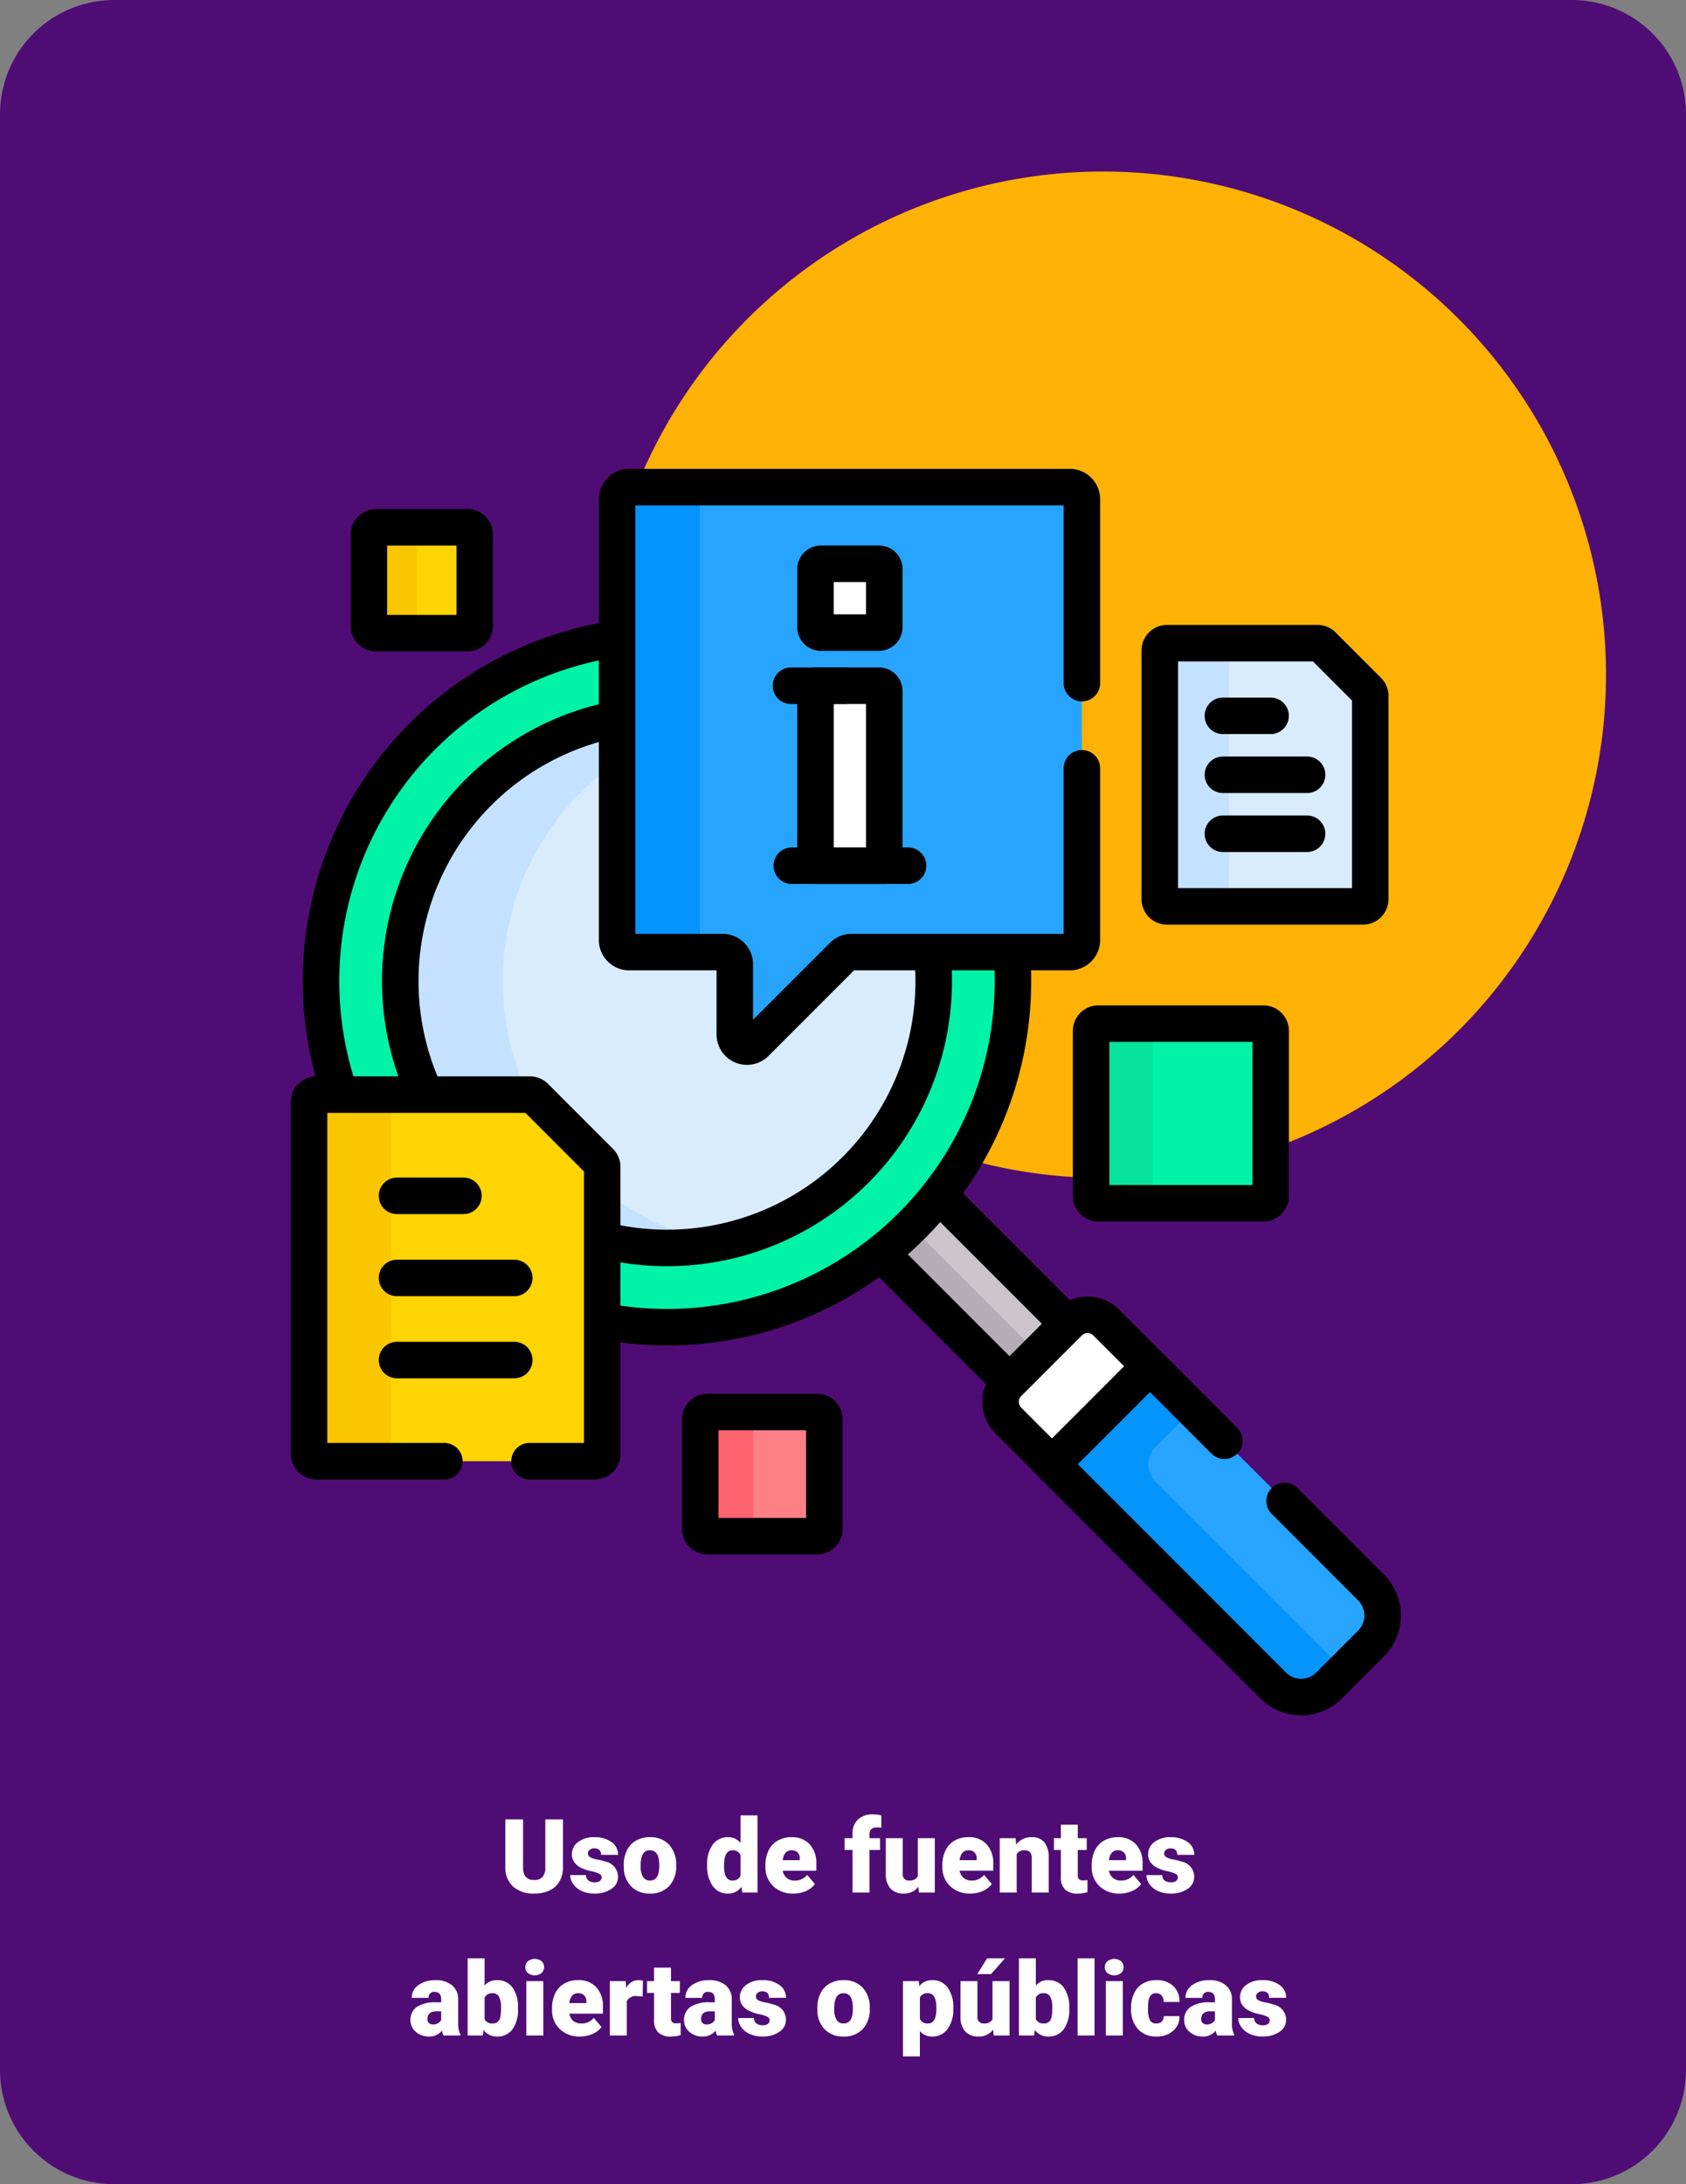 <svg xmlns="http://www.w3.org/2000/svg" xmlns:xlink="http://www.w3.org/1999/xlink" width="295" height="382" viewBox="0 0 295 382">
  <rect x="0" y="0" width="295" height="382" fill="#808080" stroke="none"/>
  <defs>
    <clipPath id="clip-path">
      <rect id="Rectángulo_374151" data-name="Rectángulo 374151" width="218" height="218" transform="translate(1125 -8937)" fill="#fff"/>
    </clipPath>
    <clipPath id="clip-path-2">
      <path id="path2466" d="M0-218H218V0H0Z"/>
    </clipPath>
  </defs>
  <g id="Grupo_1066831" data-name="Grupo 1066831" transform="translate(-1086 9019)">
    <path id="Trazado_780620" data-name="Trazado 780620" d="M20,0H275a20,20,0,0,1,20,20V362a20,20,0,0,1-20,20H20A20,20,0,0,1,0,362V20A20,20,0,0,1,20,0Z" transform="translate(1086 -9019)" fill="#500c75"/>
    <path id="Trazado_780621" data-name="Trazado 780621" d="M88,0A88,88,0,1,1,0,88,88,88,0,0,1,88,0Z" transform="translate(1191 -8989)" fill="#ffb206"/>
    <g id="Enmascarar_grupo_70" data-name="Enmascarar grupo 70" clip-path="url(#clip-path)">
      <g id="g2448" transform="translate(1125 -8719)">
        <g id="g2450" transform="translate(168.93 -47.366)">
          <path id="path2452" d="M0,0-10.18,10.18-78.552-58.192l10.18-10.18Z" fill="#cbc4cb"/>
        </g>
        <g id="g2454" transform="translate(100.558 -115.738)">
          <path id="path2456" d="M0,0H0L-10.18,10.18,58.192,78.552l4.986-4.986L-5.194,5.194Z" fill="#b5adb6"/>
        </g>
        <g id="g2458" transform="translate(168.93 -47.366)">
          <path id="path2460" d="M0,0-10.18,10.18-78.552-58.192l10.18-10.18Z" fill="none" stroke="#000" stroke-linecap="round" stroke-linejoin="round" stroke-miterlimit="10" stroke-width="6.387"/>
        </g>
        <g id="g2462">
          <g id="g2464" clip-path="url(#clip-path-2)">
            <g id="g2470" transform="translate(174.478 -14.501)">
              <path id="path2472" d="M0,0-37.056-37.056a4.621,4.621,0,0,1,0-6.534l10.6-10.6a4.621,4.621,0,0,1,6.535,0L-3.455-37.728" fill="#fff" stroke="#000" stroke-linecap="round" stroke-linejoin="round" stroke-miterlimit="10" stroke-width="6.387"/>
            </g>
            <g id="g2474" transform="translate(200.892 -12.558)">
              <path id="path2476" d="M0,0-7.335,7.335a6.932,6.932,0,0,1-9.8,0L-55.826-31.355l17.136-17.136L0-9.8A6.931,6.931,0,0,1,0,0" fill="#27a5fe"/>
            </g>
            <g id="g2478" transform="translate(163.155 -46.923)">
              <path id="path2480" d="M0,0,6.587-6.587-.952-14.126-18.088,3.011,20.6,41.7a6.931,6.931,0,0,0,9.8,0l2.638-2.638L0,6.021A4.258,4.258,0,0,1,0,0" fill="#0593fc"/>
            </g>
            <g id="g2482" transform="translate(175.228 -48.024)">
              <path id="path2484" d="M0,0-13.025-13.025-30.161,4.111,8.528,42.8a6.932,6.932,0,0,0,9.8,0l7.335-7.335a6.931,6.931,0,0,0,0-9.8L10.538,10.538" fill="none" stroke="#000" stroke-linecap="round" stroke-linejoin="round" stroke-miterlimit="10" stroke-width="6.387"/>
            </g>
            <g id="g2486" transform="translate(77.703 -188.944)">
              <path id="path2488" d="M0,0A60.531,60.531,0,0,1,60.532,60.532,60.532,60.532,0,0,1,0,121.063,60.532,60.532,0,0,1-60.532,60.532,60.531,60.531,0,0,1,0,0" fill="#00f3a7"/>
            </g>
            <g id="g2490" transform="translate(77.703 -188.944)">
              <path id="path2492" d="M0,0A60.531,60.531,0,0,1,60.532,60.532,60.532,60.532,0,0,1,0,121.063,60.532,60.532,0,0,1-60.532,60.532,60.531,60.531,0,0,1,0,0Z" fill="none" stroke="#000" stroke-linecap="round" stroke-linejoin="round" stroke-miterlimit="10" stroke-width="6.387"/>
            </g>
            <g id="g2494" transform="translate(77.703 -175.082)">
              <path id="path2496" d="M0,0A46.669,46.669,0,0,1,46.669,46.669,46.669,46.669,0,0,1,0,93.339,46.669,46.669,0,0,1-46.669,46.669,46.669,46.669,0,0,1,0,0" fill="#d8ecfe"/>
            </g>
            <g id="g2498" transform="translate(48.965 -128.413)">
              <path id="path2500" d="M0,0A46.682,46.682,0,0,1,37.7-45.806a46.909,46.909,0,0,0-8.966-.864A46.67,46.67,0,0,0-17.931,0,46.67,46.67,0,0,0,28.738,46.669a46.909,46.909,0,0,0,8.966-.864A46.682,46.682,0,0,1,0,0" fill="#c4e2ff"/>
            </g>
            <g id="g2502" transform="translate(77.703 -175.082)">
              <path id="path2504" d="M0,0A46.669,46.669,0,0,1,46.669,46.669,46.669,46.669,0,0,1,0,93.339,46.669,46.669,0,0,1-46.669,46.669,46.669,46.669,0,0,1,0,0Z" fill="none" stroke="#000" stroke-linecap="round" stroke-linejoin="round" stroke-miterlimit="10" stroke-width="6.387"/>
            </g>
            <g id="g2506" transform="translate(148.172 -214.807)">
              <path id="path2508" d="M0,0H-77.067A2.129,2.129,0,0,0-79.2,2.129V79.2a2.129,2.129,0,0,0,2.129,2.129H-60.73A2.129,2.129,0,0,1-58.6,83.454V95.724a2.129,2.129,0,0,0,3.634,1.506l15.281-15.281a2.129,2.129,0,0,1,1.506-.624H0A2.129,2.129,0,0,0,2.129,79.2V2.129A2.129,2.129,0,0,0,0,0" fill="#27a5fe"/>
            </g>
            <g id="g2510" transform="translate(83.452 -135.611)">
              <path id="path2512" d="M0,0V-77.067A2.129,2.129,0,0,1,2.129-79.2H-12.348a2.129,2.129,0,0,0-2.129,2.129V0a2.129,2.129,0,0,0,2.129,2.129H2.129A2.129,2.129,0,0,1,0,0" fill="#0593fc"/>
            </g>
            <g id="g2514" transform="translate(150.301 -180.531)">
              <path id="path2516" d="M0,0V-32.146a2.129,2.129,0,0,0-2.129-2.129H-79.2a2.129,2.129,0,0,0-2.129,2.129V44.92A2.129,2.129,0,0,0-79.2,47.049h16.337a2.129,2.129,0,0,1,2.129,2.129V61.449A2.129,2.129,0,0,0-57.1,62.954l15.281-15.281a2.129,2.129,0,0,1,1.506-.624h38.18A2.129,2.129,0,0,0,0,44.92V14.9" fill="none" stroke="#000" stroke-linecap="round" stroke-linejoin="round" stroke-miterlimit="10" stroke-width="6.387"/>
            </g>
            <g id="g2518" transform="translate(115.724 -148.598)">
              <path id="path2520" d="M0,0H-12.031V-31.473h11.1A.934.934,0,0,1,0-30.539Z" fill="#fff"/>
            </g>
            <g id="g2522" transform="translate(115.724 -148.598)">
              <path id="path2524" d="M0,0H-12.031V-31.473h11.1A.934.934,0,0,1,0-30.539Z" fill="none" stroke="#000" stroke-linecap="round" stroke-linejoin="round" stroke-miterlimit="10" stroke-width="6.387"/>
            </g>
            <g id="g2526" transform="translate(114.789 -189.363)">
              <path id="path2528" d="M0,0H-10.163A.934.934,0,0,1-11.1-.935V-11.1a.934.934,0,0,1,.934-.935H0a.935.935,0,0,1,.935.935V-.935A.935.935,0,0,1,0,0" fill="#fff"/>
            </g>
            <g id="g2530" transform="translate(114.789 -189.363)">
              <path id="path2532" d="M0,0H-10.163A.934.934,0,0,1-11.1-.935V-11.1a.934.934,0,0,1,.934-.935H0a.935.935,0,0,1,.935.935V-.935A.935.935,0,0,1,0,0Z" fill="none" stroke="#000" stroke-linecap="round" stroke-linejoin="round" stroke-miterlimit="10" stroke-width="6.387"/>
            </g>
            <g id="g2534" transform="translate(108.808 -180.071)">
              <path id="path2536" d="M0,0H-9.412" fill="#fff" stroke="#000" stroke-linecap="round" stroke-linejoin="round" stroke-miterlimit="10" stroke-width="6.387"/>
            </g>
            <g id="g2538" transform="translate(119.881 -148.598)">
              <path id="path2540" d="M0,0H-20.346" fill="#fff" stroke="#000" stroke-linecap="round" stroke-linejoin="round" stroke-miterlimit="10" stroke-width="6.387"/>
            </g>
            <g id="g2542" transform="translate(182.053 -89.552)">
              <path id="path2544" d="M0,0H-28.866a1.277,1.277,0,0,1-1.277-1.277V-30.144a1.277,1.277,0,0,1,1.277-1.277H0a1.277,1.277,0,0,1,1.277,1.277V-1.277A1.277,1.277,0,0,1,0,0" fill="#00f3a7"/>
            </g>
            <g id="g2546" transform="translate(162.648 -90.829)">
              <path id="path2548" d="M0,0V-28.866a1.277,1.277,0,0,1,1.277-1.277H-9.462a1.277,1.277,0,0,0-1.277,1.277V0A1.277,1.277,0,0,0-9.462,1.277H1.277A1.277,1.277,0,0,1,0,0" fill="#05e39c"/>
            </g>
            <g id="g2550" transform="translate(182.053 -89.552)">
              <path id="path2552" d="M0,0H-28.866a1.277,1.277,0,0,1-1.277-1.277V-30.144a1.277,1.277,0,0,1,1.277-1.277H0a1.277,1.277,0,0,1,1.277,1.277V-1.277A1.277,1.277,0,0,1,0,0Z" fill="none" stroke="#000" stroke-linecap="round" stroke-linejoin="round" stroke-miterlimit="10" stroke-width="6.387"/>
            </g>
            <g id="g2554" transform="translate(103.962 -31.33)">
              <path id="path2556" d="M0,0H-19.163A1.277,1.277,0,0,1-20.44-1.277V-20.44a1.277,1.277,0,0,1,1.277-1.277H0A1.277,1.277,0,0,1,1.277-20.44V-1.277A1.277,1.277,0,0,1,0,0" fill="#fd8087"/>
            </g>
            <g id="g2558" transform="translate(92.82 -32.608)">
              <path id="path2560" d="M0,0V-19.163A1.277,1.277,0,0,1,1.277-20.44h-9.3A1.277,1.277,0,0,0-9.3-19.163V0A1.277,1.277,0,0,0-8.021,1.277h9.3A1.277,1.277,0,0,1,0,0" fill="#fe646f"/>
            </g>
            <g id="g2562" transform="translate(103.962 -31.33)">
              <path id="path2564" d="M0,0H-19.163A1.277,1.277,0,0,1-20.44-1.277V-20.44a1.277,1.277,0,0,1,1.277-1.277H0A1.277,1.277,0,0,1,1.277-20.44V-1.277A1.277,1.277,0,0,1,0,0Z" fill="none" stroke="#000" stroke-linecap="round" stroke-linejoin="round" stroke-miterlimit="10" stroke-width="6.387"/>
            </g>
            <g id="g2566" transform="translate(42.786 -189.265)">
              <path id="path2568" d="M0,0H-15.961a1.277,1.277,0,0,1-1.277-1.277V-17.239a1.277,1.277,0,0,1,1.277-1.277H0a1.277,1.277,0,0,1,1.277,1.277V-1.277A1.277,1.277,0,0,1,0,0" fill="#fed402"/>
            </g>
            <g id="g2570" transform="translate(33.979 -190.543)">
              <path id="path2572" d="M0,0V-15.961a1.277,1.277,0,0,1,1.277-1.277H-7.155a1.277,1.277,0,0,0-1.277,1.277V0A1.277,1.277,0,0,0-7.155,1.277H1.277A1.277,1.277,0,0,1,0,0" fill="#fac600"/>
            </g>
            <g id="g2574" transform="translate(42.786 -189.265)">
              <path id="path2576" d="M0,0H-15.961a1.277,1.277,0,0,1-1.277-1.277V-17.239a1.277,1.277,0,0,1,1.277-1.277H0a1.277,1.277,0,0,1,1.277,1.277V-1.277A1.277,1.277,0,0,1,0,0Z" fill="none" stroke="#000" stroke-linecap="round" stroke-linejoin="round" stroke-miterlimit="10" stroke-width="6.387"/>
            </g>
            <g id="g2578" transform="translate(53.728 -108.554)">
              <path id="path2580" d="M0,0H-37.373a1.277,1.277,0,0,0-1.277,1.277V62.836a1.278,1.278,0,0,0,1.277,1.277H11.362a1.278,1.278,0,0,0,1.277-1.277v-50.2a1.277,1.277,0,0,0-.374-.9L.9.374A1.277,1.277,0,0,0,0,0" fill="#fed402"/>
            </g>
            <g id="g2582" transform="translate(29.379 -45.719)">
              <path id="path2584" d="M0,0V-61.558a1.278,1.278,0,0,1,1.277-1.277h-14.3A1.278,1.278,0,0,0-14.3-61.558V0a1.277,1.277,0,0,0,1.277,1.277h14.3A1.277,1.277,0,0,1,0,0" fill="#fac600"/>
            </g>
            <g id="g2586" transform="translate(53.648 -44.442)">
              <path id="path2588" d="M0,0H11.442a1.277,1.277,0,0,0,1.277-1.277v-50.2a1.276,1.276,0,0,0-.374-.9L.984-63.739a1.279,1.279,0,0,0-.9-.374H-37.293a1.278,1.278,0,0,0-1.277,1.277V-1.277A1.277,1.277,0,0,0-37.293,0H-14.9" fill="none" stroke="#000" stroke-linecap="round" stroke-linejoin="round" stroke-miterlimit="10" stroke-width="6.387"/>
            </g>
            <g id="g2590" transform="translate(30.465 -62.137)">
              <path id="path2592" d="M0,0H20.516" fill="none" stroke="#000" stroke-linecap="round" stroke-linejoin="round" stroke-miterlimit="10" stroke-width="6.387"/>
            </g>
            <g id="g2594" transform="translate(30.465 -76.498)">
              <path id="path2596" d="M0,0H20.516" fill="none" stroke="#000" stroke-linecap="round" stroke-linejoin="round" stroke-miterlimit="10" stroke-width="6.387"/>
            </g>
            <g id="g2598" transform="translate(30.465 -90.859)">
              <path id="path2600" d="M0,0H11.626" fill="none" stroke="#000" stroke-linecap="round" stroke-linejoin="round" stroke-miterlimit="10" stroke-width="6.387"/>
            </g>
            <g id="g2602" transform="translate(191.526 -187.511)">
              <path id="path2604" d="M0,0H-26.326A1.278,1.278,0,0,0-27.6,1.277v43.48a1.278,1.278,0,0,0,1.277,1.277H7.947a1.278,1.278,0,0,0,1.277-1.277V9.225a1.277,1.277,0,0,0-.374-.9L.9.374A1.277,1.277,0,0,0,0,0" fill="#d8ecfe"/>
            </g>
            <g id="g2606" transform="translate(176.063 -142.754)">
              <path id="path2608" d="M0,0V-43.48a1.278,1.278,0,0,1,1.277-1.277H-10.863a1.278,1.278,0,0,0-1.277,1.277V0a1.278,1.278,0,0,0,1.277,1.277H1.277A1.277,1.277,0,0,1,0,0" fill="#c4e2ff"/>
            </g>
            <g id="g2610" transform="translate(191.526 -187.511)">
              <path id="path2612" d="M0,0H-26.326A1.278,1.278,0,0,0-27.6,1.277v43.48a1.278,1.278,0,0,0,1.277,1.277H7.947a1.278,1.278,0,0,0,1.277-1.277V9.225a1.277,1.277,0,0,0-.374-.9L.9.374A1.277,1.277,0,0,0,0,0Z" fill="none" stroke="#000" stroke-linecap="round" stroke-linejoin="round" stroke-miterlimit="10" stroke-width="6.387"/>
            </g>
            <g id="g2614" transform="translate(174.971 -154.182)">
              <path id="path2616" d="M0,0H14.731" fill="none" stroke="#000" stroke-linecap="round" stroke-linejoin="round" stroke-miterlimit="10" stroke-width="6.387"/>
            </g>
            <g id="g2618" transform="translate(174.971 -164.494)">
              <path id="path2620" d="M0,0H14.731" fill="none" stroke="#000" stroke-linecap="round" stroke-linejoin="round" stroke-miterlimit="10" stroke-width="6.387"/>
            </g>
            <g id="g2622" transform="translate(174.971 -174.806)">
              <path id="path2624" d="M0,0H8.347" fill="none" stroke="#000" stroke-linecap="round" stroke-linejoin="round" stroke-miterlimit="10" stroke-width="6.387"/>
            </g>
          </g>
        </g>
      </g>
    </g>
    <path id="Trazado_780622" data-name="Trazado 780622" d="M40.5,4.2v8.376a4.814,4.814,0,0,1-.606,2.465,3.929,3.929,0,0,1-1.74,1.586,6.131,6.131,0,0,1-2.681.545,5.3,5.3,0,0,1-3.683-1.213,4.326,4.326,0,0,1-1.371-3.322V4.2h3.1v8.5q.053,2.1,1.951,2.1a1.889,1.889,0,0,0,1.45-.527,2.465,2.465,0,0,0,.492-1.714V4.2Zm6.768,10.125a.684.684,0,0,0-.4-.606,6.016,6.016,0,0,0-1.5-.475,6.853,6.853,0,0,1-1.828-.646,3.062,3.062,0,0,1-1.1-.971,2.319,2.319,0,0,1-.378-1.31,2.628,2.628,0,0,1,1.081-2.158,4.453,4.453,0,0,1,2.83-.848A4.934,4.934,0,0,1,49,8.167a2.666,2.666,0,0,1,1.143,2.241H47.174q0-1.143-1.2-1.143a1.194,1.194,0,0,0-.782.259.8.8,0,0,0-.316.646.737.737,0,0,0,.387.642,3.654,3.654,0,0,0,1.235.4,10.671,10.671,0,0,1,1.49.378,2.706,2.706,0,0,1,2.145,2.646,2.491,2.491,0,0,1-1.156,2.118,5.068,5.068,0,0,1-2.993.817,5.172,5.172,0,0,1-2.18-.439,3.645,3.645,0,0,1-1.494-1.2,2.707,2.707,0,0,1-.536-1.591h2.769a1.145,1.145,0,0,0,.439.962,1.808,1.808,0,0,0,1.081.3,1.422,1.422,0,0,0,.91-.246A.787.787,0,0,0,47.271,14.328Zm3.867-2.171a5.613,5.613,0,0,1,.554-2.536,3.96,3.96,0,0,1,1.591-1.709,4.791,4.791,0,0,1,2.435-.6,4.373,4.373,0,0,1,3.366,1.323,5.076,5.076,0,0,1,1.23,3.6v.105a4.925,4.925,0,0,1-1.235,3.529,4.384,4.384,0,0,1-3.344,1.305,4.434,4.434,0,0,1-3.261-1.217,4.761,4.761,0,0,1-1.327-3.3Zm2.962.185a3.538,3.538,0,0,0,.413,1.934,1.376,1.376,0,0,0,1.222.615q1.582,0,1.617-2.435v-.3q0-2.558-1.635-2.558-1.485,0-1.608,2.206Zm11.628-.167a5.809,5.809,0,0,1,.976-3.56,3.211,3.211,0,0,1,2.725-1.3,2.731,2.731,0,0,1,2.145,1V3.5h2.971V17H71.88l-.149-1.02a2.8,2.8,0,0,1-2.32,1.2,3.205,3.205,0,0,1-2.689-1.3A5.993,5.993,0,0,1,65.728,12.175Zm2.962.185q0,2.531,1.477,2.531a1.458,1.458,0,0,0,1.406-.826V10.443A1.419,1.419,0,0,0,70.184,9.6q-1.371,0-1.485,2.215Zm12.138,4.816a4.889,4.889,0,0,1-3.542-1.305,4.507,4.507,0,0,1-1.354-3.4v-.246a5.84,5.84,0,0,1,.541-2.575A3.955,3.955,0,0,1,78.05,7.925a4.763,4.763,0,0,1,2.461-.611,4.117,4.117,0,0,1,3.164,1.244,4.887,4.887,0,0,1,1.16,3.467v1.151H78.947a2.135,2.135,0,0,0,.694,1.257,2.066,2.066,0,0,0,1.389.457,2.662,2.662,0,0,0,2.2-.984l1.354,1.6a3.784,3.784,0,0,1-1.569,1.217A5.3,5.3,0,0,1,80.828,17.176ZM80.494,9.6q-1.3,0-1.547,1.723h2.988v-.229a1.467,1.467,0,0,0-.36-1.1A1.434,1.434,0,0,0,80.494,9.6ZM91.164,17V9.547h-1.38V7.49h1.38V6.734a3.286,3.286,0,0,1,.958-2.522,3.785,3.785,0,0,1,2.689-.9A5.89,5.89,0,0,1,96.2,3.5l.009,2.18a2.706,2.706,0,0,0-.729-.079q-1.345,0-1.345,1.16V7.49h1.854V9.547H94.134V17Zm11.531-1.028a3.054,3.054,0,0,1-2.54,1.2,3,3,0,0,1-2.369-.91,3.826,3.826,0,0,1-.8-2.615V7.49h2.962v6.179a1.065,1.065,0,0,0,1.187,1.222,1.548,1.548,0,0,0,1.45-.729V7.49h2.979V17h-2.777Zm9.088,1.2a4.889,4.889,0,0,1-3.542-1.305,4.507,4.507,0,0,1-1.354-3.4v-.246a5.84,5.84,0,0,1,.541-2.575,3.955,3.955,0,0,1,1.578-1.727,4.763,4.763,0,0,1,2.461-.611,4.117,4.117,0,0,1,3.164,1.244,4.887,4.887,0,0,1,1.16,3.467v1.151H109.9a2.135,2.135,0,0,0,.694,1.257,2.066,2.066,0,0,0,1.389.457,2.662,2.662,0,0,0,2.2-.984l1.354,1.6a3.784,3.784,0,0,1-1.569,1.217A5.3,5.3,0,0,1,111.783,17.176ZM111.449,9.6q-1.3,0-1.547,1.723h2.988v-.229a1.467,1.467,0,0,0-.36-1.1A1.434,1.434,0,0,0,111.449,9.6ZM119.7,7.49l.1,1.116a3.225,3.225,0,0,1,2.716-1.292,2.713,2.713,0,0,1,2.219.888,4.226,4.226,0,0,1,.76,2.672V17h-2.971V11a1.6,1.6,0,0,0-.29-1.059,1.342,1.342,0,0,0-1.055-.338,1.413,1.413,0,0,0-1.292.686V17h-2.962V7.49Zm10.881-2.364V7.49h1.564V9.547h-1.564V13.9a1.111,1.111,0,0,0,.193.747,1.037,1.037,0,0,0,.765.211,4.345,4.345,0,0,0,.738-.053v2.118a5.466,5.466,0,0,1-1.67.255,3.1,3.1,0,0,1-2.259-.721,2.954,2.954,0,0,1-.729-2.188V9.547h-1.213V7.49h1.213V5.126Zm7.33,12.05a4.889,4.889,0,0,1-3.542-1.305,4.507,4.507,0,0,1-1.354-3.4v-.246a5.84,5.84,0,0,1,.541-2.575,3.955,3.955,0,0,1,1.578-1.727,4.763,4.763,0,0,1,2.461-.611,4.117,4.117,0,0,1,3.164,1.244,4.887,4.887,0,0,1,1.16,3.467v1.151h-5.889a2.135,2.135,0,0,0,.694,1.257,2.066,2.066,0,0,0,1.389.457,2.662,2.662,0,0,0,2.2-.984l1.354,1.6a3.784,3.784,0,0,1-1.569,1.217A5.3,5.3,0,0,1,137.913,17.176ZM137.579,9.6q-1.3,0-1.547,1.723h2.988v-.229a1.467,1.467,0,0,0-.36-1.1A1.434,1.434,0,0,0,137.579,9.6Zm10.512,4.729a.684.684,0,0,0-.4-.606,6.016,6.016,0,0,0-1.5-.475,6.853,6.853,0,0,1-1.828-.646,3.062,3.062,0,0,1-1.1-.971,2.319,2.319,0,0,1-.378-1.31,2.628,2.628,0,0,1,1.081-2.158,4.453,4.453,0,0,1,2.83-.848,4.934,4.934,0,0,1,3.023.853,2.666,2.666,0,0,1,1.143,2.241h-2.971q0-1.143-1.2-1.143a1.194,1.194,0,0,0-.782.259.8.8,0,0,0-.316.646.737.737,0,0,0,.387.642,3.654,3.654,0,0,0,1.235.4,10.671,10.671,0,0,1,1.49.378,2.706,2.706,0,0,1,2.145,2.646,2.491,2.491,0,0,1-1.156,2.118,5.068,5.068,0,0,1-2.993.817,5.172,5.172,0,0,1-2.18-.439,3.645,3.645,0,0,1-1.494-1.2,2.707,2.707,0,0,1-.536-1.591h2.769a1.145,1.145,0,0,0,.439.962,1.808,1.808,0,0,0,1.081.3,1.422,1.422,0,0,0,.91-.246A.787.787,0,0,0,148.09,14.328ZM19.607,42a3.344,3.344,0,0,1-.281-.853,2.754,2.754,0,0,1-2.285,1.028,3.374,3.374,0,0,1-2.285-.813,2.588,2.588,0,0,1-.94-2.043,2.66,2.66,0,0,1,1.143-2.338,5.821,5.821,0,0,1,3.322-.791h.914v-.5q0-1.316-1.134-1.316a.927.927,0,0,0-1.055,1.042H14.044a2.655,2.655,0,0,1,1.173-2.239,4.931,4.931,0,0,1,2.993-.86,4.323,4.323,0,0,1,2.874.888,3.086,3.086,0,0,1,1.081,2.435v4.21a4.311,4.311,0,0,0,.4,2V42Zm-1.854-1.934a1.652,1.652,0,0,0,.918-.237,1.487,1.487,0,0,0,.523-.536V37.772h-.861q-1.547,0-1.547,1.389a.848.848,0,0,0,.272.655A.986.986,0,0,0,17.753,40.066Zm14.88-2.742a5.8,5.8,0,0,1-.967,3.595,3.238,3.238,0,0,1-2.725,1.257A2.81,2.81,0,0,1,26.6,41.024L26.48,42H23.826V28.5h2.962v4.755a2.711,2.711,0,0,1,2.136-.94,3.239,3.239,0,0,1,2.742,1.274,5.826,5.826,0,0,1,.967,3.586Zm-2.971-.189a3.866,3.866,0,0,0-.365-1.952,1.229,1.229,0,0,0-1.121-.584,1.418,1.418,0,0,0-1.389.763v3.773a1.426,1.426,0,0,0,1.406.755,1.258,1.258,0,0,0,1.327-1.018A7.309,7.309,0,0,0,29.662,37.135ZM37.063,42H34.092V32.49h2.971ZM33.916,30.038A1.322,1.322,0,0,1,34.373,29a1.943,1.943,0,0,1,2.373,0,1.405,1.405,0,0,1,0,2.074,1.943,1.943,0,0,1-2.373,0A1.322,1.322,0,0,1,33.916,30.038Zm9.571,12.138a4.889,4.889,0,0,1-3.542-1.305,4.507,4.507,0,0,1-1.354-3.4v-.246a5.84,5.84,0,0,1,.541-2.575,3.955,3.955,0,0,1,1.578-1.727,4.763,4.763,0,0,1,2.461-.611,4.117,4.117,0,0,1,3.164,1.244,4.887,4.887,0,0,1,1.16,3.467v1.151H41.606a2.135,2.135,0,0,0,.694,1.257,2.066,2.066,0,0,0,1.389.457,2.662,2.662,0,0,0,2.2-.984l1.354,1.6a3.784,3.784,0,0,1-1.569,1.217A5.3,5.3,0,0,1,43.487,42.176ZM43.153,34.6q-1.3,0-1.547,1.723h2.988v-.229a1.467,1.467,0,0,0-.36-1.1A1.434,1.434,0,0,0,43.153,34.6Zm11.285.571-.976-.07a1.752,1.752,0,0,0-1.793.879V42H48.708V32.49h2.777l.1,1.222a2.294,2.294,0,0,1,2.083-1.4,2.888,2.888,0,0,1,.826.105ZM59.4,30.126V32.49H60.96v2.057H59.4V38.9a1.111,1.111,0,0,0,.193.747,1.037,1.037,0,0,0,.765.211,4.345,4.345,0,0,0,.738-.053v2.118a5.466,5.466,0,0,1-1.67.255,3.1,3.1,0,0,1-2.259-.721,2.954,2.954,0,0,1-.729-2.188v-4.72H55.221V32.49h1.213V30.126ZM67.481,42a3.344,3.344,0,0,1-.281-.853,2.754,2.754,0,0,1-2.285,1.028,3.374,3.374,0,0,1-2.285-.813,2.588,2.588,0,0,1-.94-2.043,2.66,2.66,0,0,1,1.143-2.338,5.821,5.821,0,0,1,3.322-.791h.914v-.5q0-1.316-1.134-1.316a.927.927,0,0,0-1.055,1.042H61.918a2.655,2.655,0,0,1,1.173-2.239,4.931,4.931,0,0,1,2.993-.86,4.323,4.323,0,0,1,2.874.888,3.086,3.086,0,0,1,1.081,2.435v4.21a4.311,4.311,0,0,0,.4,2V42Zm-1.854-1.934a1.652,1.652,0,0,0,.918-.237,1.487,1.487,0,0,0,.523-.536V37.772h-.861q-1.547,0-1.547,1.389a.848.848,0,0,0,.272.655A.986.986,0,0,0,65.627,40.066Zm11.03-.738a.684.684,0,0,0-.4-.606,6.016,6.016,0,0,0-1.5-.475,6.853,6.853,0,0,1-1.828-.646,3.062,3.062,0,0,1-1.1-.971,2.319,2.319,0,0,1-.378-1.31,2.628,2.628,0,0,1,1.081-2.158,4.453,4.453,0,0,1,2.83-.848,4.934,4.934,0,0,1,3.023.853,2.666,2.666,0,0,1,1.143,2.241H76.561q0-1.143-1.2-1.143a1.194,1.194,0,0,0-.782.259.8.8,0,0,0-.316.646.737.737,0,0,0,.387.642,3.654,3.654,0,0,0,1.235.4,10.671,10.671,0,0,1,1.49.378,2.706,2.706,0,0,1,2.145,2.646,2.491,2.491,0,0,1-1.156,2.118,5.068,5.068,0,0,1-2.993.817,5.172,5.172,0,0,1-2.18-.439,3.645,3.645,0,0,1-1.494-1.2,2.707,2.707,0,0,1-.536-1.591h2.769a1.145,1.145,0,0,0,.439.962,1.808,1.808,0,0,0,1.081.3,1.422,1.422,0,0,0,.91-.246A.787.787,0,0,0,76.657,39.328Zm8.35-2.171a5.613,5.613,0,0,1,.554-2.536,3.96,3.96,0,0,1,1.591-1.709,4.791,4.791,0,0,1,2.435-.6,4.373,4.373,0,0,1,3.366,1.323,5.076,5.076,0,0,1,1.23,3.6v.105a4.925,4.925,0,0,1-1.235,3.529A4.384,4.384,0,0,1,89.6,42.176a4.434,4.434,0,0,1-3.261-1.217,4.761,4.761,0,0,1-1.327-3.3Zm2.962.185a3.538,3.538,0,0,0,.413,1.934,1.376,1.376,0,0,0,1.222.615q1.582,0,1.617-2.435v-.3q0-2.558-1.635-2.558-1.485,0-1.608,2.206Zm20.83-.026a5.735,5.735,0,0,1-1,3.538,3.2,3.2,0,0,1-2.694,1.323,2.742,2.742,0,0,1-2.153-.958v4.438H99.992V32.49h2.769l.088.879a2.742,2.742,0,0,1,2.241-1.055,3.224,3.224,0,0,1,2.733,1.3,5.805,5.805,0,0,1,.976,3.564Zm-2.962-.185q0-2.531-1.477-2.531a1.394,1.394,0,0,0-1.406.756V39.1a1.439,1.439,0,0,0,1.424.791q1.415,0,1.459-2.443Zm9.932,3.841a3.054,3.054,0,0,1-2.54,1.2,3,3,0,0,1-2.369-.91,3.826,3.826,0,0,1-.8-2.615V32.49h2.962v6.179a1.065,1.065,0,0,0,1.187,1.222,1.548,1.548,0,0,0,1.45-.729V32.49h2.979V42h-2.777ZM114.714,28.5h3.129L115.4,31.26l-2.417,0Zm14.37,8.824a5.8,5.8,0,0,1-.967,3.595,3.238,3.238,0,0,1-2.725,1.257,2.81,2.81,0,0,1-2.338-1.151l-.123.976h-2.654V28.5h2.962v4.755a2.711,2.711,0,0,1,2.136-.94,3.239,3.239,0,0,1,2.742,1.274,5.826,5.826,0,0,1,.967,3.586Zm-2.971-.189a3.866,3.866,0,0,0-.365-1.952,1.229,1.229,0,0,0-1.121-.584,1.418,1.418,0,0,0-1.389.763v3.773a1.426,1.426,0,0,0,1.406.755,1.258,1.258,0,0,0,1.327-1.018A7.309,7.309,0,0,0,126.113,37.135Zm7.4,4.865h-2.971V28.5h2.971Zm4.948,0h-2.971V32.49h2.971Zm-3.146-11.962A1.322,1.322,0,0,1,135.772,29a1.943,1.943,0,0,1,2.373,0,1.405,1.405,0,0,1,0,2.074,1.943,1.943,0,0,1-2.373,0A1.322,1.322,0,0,1,135.315,30.038Zm8.991,9.853a1.317,1.317,0,0,0,.967-.338,1.241,1.241,0,0,0,.334-.945h2.777a3.288,3.288,0,0,1-1.121,2.566,4.168,4.168,0,0,1-2.887,1,4.22,4.22,0,0,1-3.27-1.3,5.125,5.125,0,0,1-1.2-3.6v-.123a5.792,5.792,0,0,1,.532-2.544,3.872,3.872,0,0,1,1.534-1.7,4.573,4.573,0,0,1,2.373-.593,4.116,4.116,0,0,1,2.944,1.028,3.647,3.647,0,0,1,1.09,2.786h-2.777a1.626,1.626,0,0,0-.36-1.134,1.244,1.244,0,0,0-.967-.4q-1.151,0-1.345,1.468a10.357,10.357,0,0,0-.062,1.283,4.068,4.068,0,0,0,.343,1.986A1.187,1.187,0,0,0,144.307,39.891ZM154.994,42a3.344,3.344,0,0,1-.281-.853,2.754,2.754,0,0,1-2.285,1.028,3.374,3.374,0,0,1-2.285-.813,2.588,2.588,0,0,1-.94-2.043,2.66,2.66,0,0,1,1.143-2.338,5.821,5.821,0,0,1,3.322-.791h.914v-.5q0-1.316-1.134-1.316a.927.927,0,0,0-1.055,1.042h-2.962a2.655,2.655,0,0,1,1.173-2.239,4.931,4.931,0,0,1,2.993-.86,4.323,4.323,0,0,1,2.874.888,3.086,3.086,0,0,1,1.081,2.435v4.21a4.311,4.311,0,0,0,.4,2V42Zm-1.854-1.934a1.652,1.652,0,0,0,.918-.237,1.487,1.487,0,0,0,.523-.536V37.772h-.861q-1.547,0-1.547,1.389a.848.848,0,0,0,.272.655A.986.986,0,0,0,153.14,40.066Zm11.03-.738a.684.684,0,0,0-.4-.606,6.016,6.016,0,0,0-1.5-.475,6.853,6.853,0,0,1-1.828-.646,3.062,3.062,0,0,1-1.1-.971,2.319,2.319,0,0,1-.378-1.31,2.628,2.628,0,0,1,1.081-2.158,4.453,4.453,0,0,1,2.83-.848,4.934,4.934,0,0,1,3.023.853,2.666,2.666,0,0,1,1.143,2.241h-2.971q0-1.143-1.2-1.143a1.194,1.194,0,0,0-.782.259.8.8,0,0,0-.316.646.737.737,0,0,0,.387.642,3.654,3.654,0,0,0,1.235.4,10.671,10.671,0,0,1,1.49.378,2.706,2.706,0,0,1,2.145,2.646,2.491,2.491,0,0,1-1.156,2.118,5.068,5.068,0,0,1-2.993.817,5.172,5.172,0,0,1-2.18-.439,3.645,3.645,0,0,1-1.494-1.2,2.707,2.707,0,0,1-.536-1.591h2.769a1.145,1.145,0,0,0,.439.962,1.808,1.808,0,0,0,1.081.3,1.422,1.422,0,0,0,.91-.246A.787.787,0,0,0,164.17,39.328Z" transform="translate(1144 -8705)" fill="#fff"/>
  </g>
</svg>
